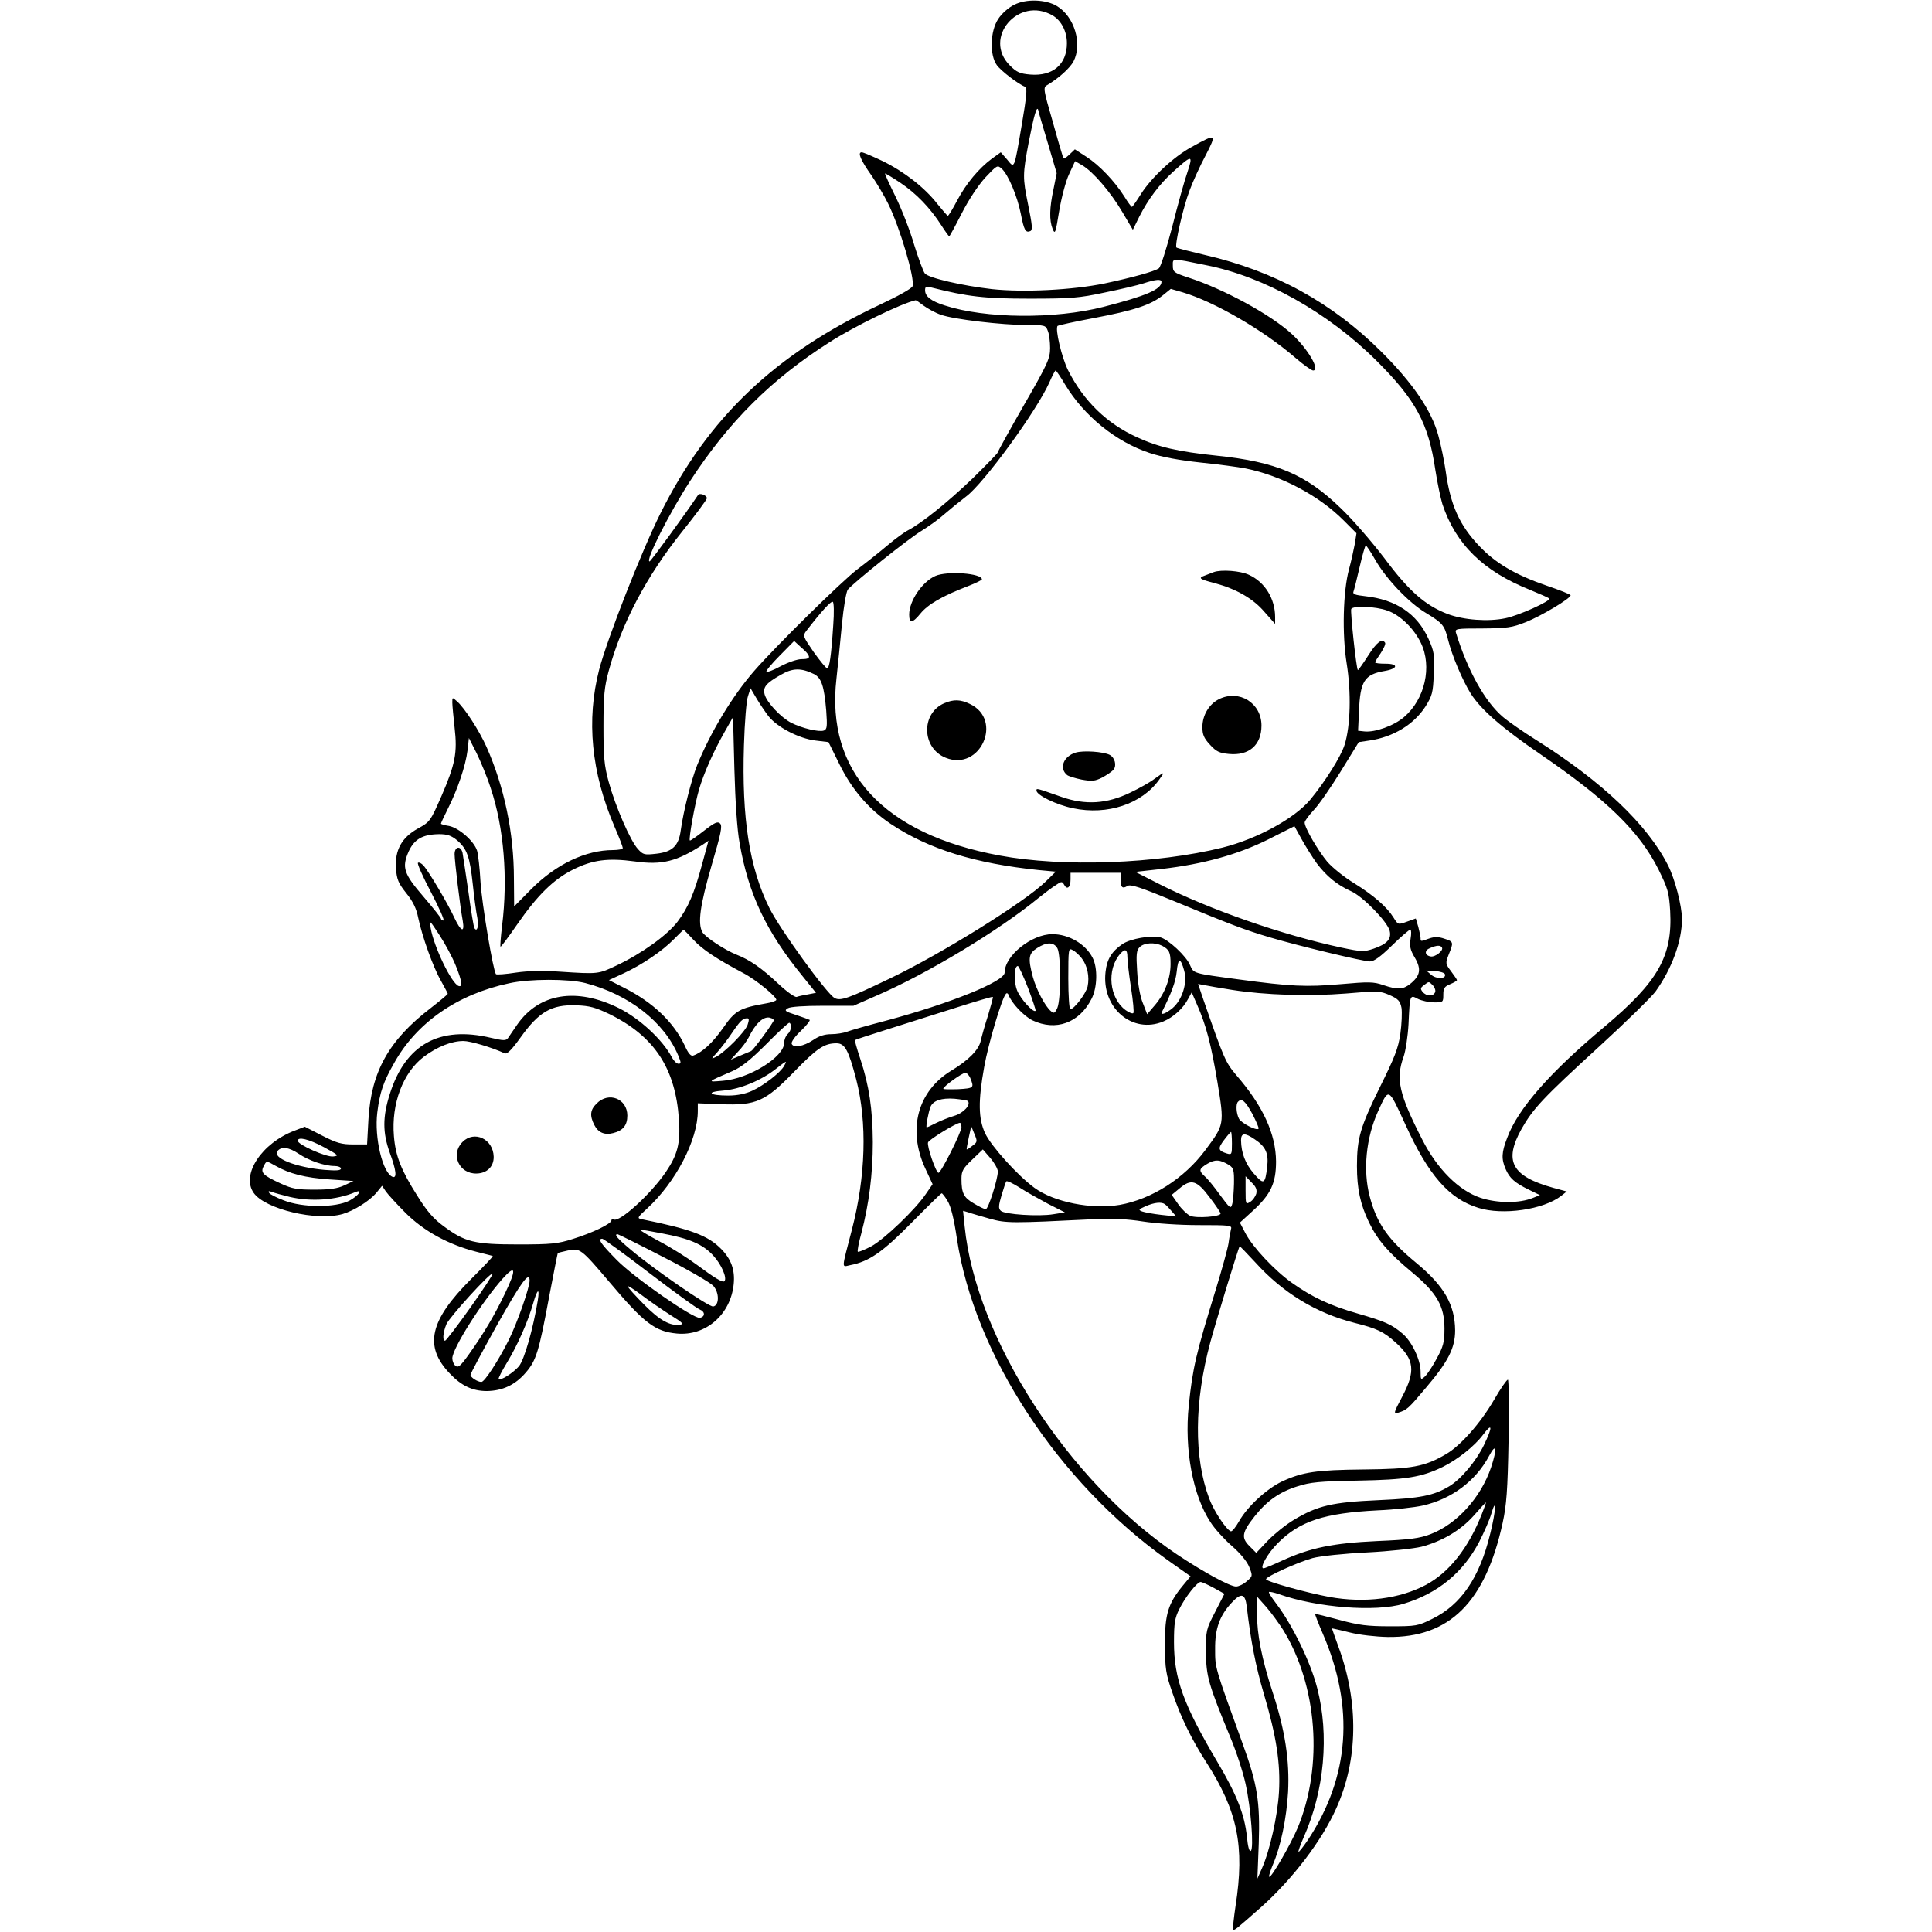 <?xml version="1.0" standalone="no"?>
<!DOCTYPE svg PUBLIC "-//W3C//DTD SVG 20010904//EN"
 "http://www.w3.org/TR/2001/REC-SVG-20010904/DTD/svg10.dtd">
<svg version="1.0" xmlns="http://www.w3.org/2000/svg"
 width="850pt" height="850pt" viewBox="0 0 850 850"
 preserveAspectRatio="xMidYMid meet">
<g transform="translate(0,850) scale(0.1,-0.1)"
fill="#000000" stroke="none">
<path d="M4462 8479 c-25 -12 -55 -39 -70 -62 -36 -54 -39 -159 -6 -204 19
-26 98 -86 125 -95 9 -3 5 -47 -15 -163 -35 -206 -32 -197 -65 -157 l-28 32
-39 -28 c-57 -42 -114 -110 -154 -186 -19 -36 -37 -66 -40 -65 -3 0 -23 24
-46 52 -56 72 -145 141 -240 188 -44 21 -86 39 -93 39 -19 0 -5 -34 44 -103
23 -34 56 -89 72 -122 51 -102 119 -331 108 -364 -3 -10 -62 -43 -143 -81
-462 -217 -756 -497 -966 -918 -83 -165 -235 -554 -270 -688 -57 -222 -35
-452 68 -692 20 -46 36 -88 36 -93 0 -5 -19 -9 -43 -9 -120 0 -250 -62 -359
-171 l-76 -77 -1 122 c0 203 -43 406 -121 581 -32 71 -95 169 -129 199 -21 19
-21 19 -21 -5 0 -13 5 -63 10 -110 13 -111 3 -161 -58 -302 -48 -109 -50 -113
-103 -142 -72 -40 -102 -95 -97 -176 4 -48 10 -64 45 -108 30 -37 45 -68 53
-109 18 -84 65 -216 100 -277 16 -29 30 -55 30 -57 0 -3 -34 -31 -75 -63 -184
-141 -262 -280 -274 -490 l-6 -110 -61 0 c-51 0 -73 6 -137 39 l-76 39 -44
-17 c-146 -55 -237 -194 -181 -274 50 -72 278 -126 392 -93 50 15 117 57 147
92 l26 32 16 -24 c9 -13 48 -56 87 -95 81 -81 190 -140 311 -171 39 -10 72
-18 73 -19 2 -2 -41 -47 -95 -101 -183 -182 -209 -296 -94 -416 51 -54 100
-77 163 -77 69 1 125 27 171 81 46 53 58 92 103 334 20 104 37 191 38 192 1 1
20 6 43 11 54 12 59 9 182 -136 155 -184 203 -220 299 -229 127 -12 237 84
250 218 6 62 -11 109 -55 154 -58 59 -132 87 -350 131 -21 4 -19 8 24 47 126
116 223 302 223 429 l0 34 103 -4 c155 -6 194 12 322 144 100 103 132 124 185
124 37 0 53 -29 87 -159 49 -190 42 -426 -19 -661 -47 -181 -46 -164 -7 -156
83 16 142 57 270 187 70 71 129 129 132 129 3 0 15 -15 26 -34 14 -22 28 -77
41 -166 77 -509 444 -1069 926 -1413 l102 -72 -34 -41 c-65 -79 -79 -125 -79
-259 1 -108 4 -129 33 -212 37 -108 84 -205 149 -306 138 -215 170 -369 129
-632 -8 -54 -13 -101 -11 -104 6 -5 12 0 123 98 138 123 268 293 331 435 96
213 100 465 10 710 -16 44 -29 81 -29 82 0 0 35 -7 78 -18 43 -11 116 -19 167
-20 272 -4 430 153 506 502 17 78 22 142 26 363 3 150 1 267 -3 267 -5 0 -33
-40 -61 -89 -60 -103 -147 -201 -210 -238 -95 -56 -151 -66 -363 -68 -209 -2
-269 -11 -360 -53 -67 -32 -152 -110 -188 -174 -15 -26 -31 -47 -37 -45 -20 7
-74 88 -95 144 -68 181 -66 425 5 688 25 92 124 417 129 422 1 1 32 -31 69
-71 121 -134 267 -223 436 -266 100 -25 129 -39 182 -87 82 -74 88 -125 28
-238 -38 -72 -39 -76 -17 -70 38 12 43 16 122 110 98 115 128 175 128 252 -1
112 -48 195 -170 296 -126 104 -175 175 -206 294 -30 115 -16 257 37 374 48
105 44 107 120 -58 102 -224 192 -327 321 -367 107 -34 287 -8 365 53 l24 19
-59 16 c-183 51 -219 117 -140 259 51 90 95 137 341 362 117 107 228 216 248
242 72 100 117 222 117 320 0 56 -31 177 -62 237 -91 179 -290 368 -579 550
-59 37 -125 83 -147 102 -79 67 -155 204 -206 369 -6 19 -1 20 117 20 108 1
130 4 190 28 66 26 197 104 197 118 0 4 -48 23 -107 43 -136 47 -223 98 -294
173 -88 92 -128 181 -149 333 -6 41 -20 111 -32 154 -29 108 -111 229 -248
366 -219 219 -473 358 -782 429 -64 15 -119 29 -122 32 -9 9 30 180 58 252 14
38 45 106 70 153 50 97 48 98 -62 37 -79 -43 -176 -134 -222 -206 -19 -31 -37
-56 -40 -57 -3 0 -18 20 -33 45 -43 68 -111 139 -167 175 l-51 33 -24 -23
c-19 -18 -26 -20 -29 -9 -3 8 -24 79 -46 159 -39 134 -41 146 -24 155 51 30
101 75 117 105 40 77 4 198 -74 244 -49 29 -135 32 -187 5z m169 -47 c38 -22
63 -70 63 -122 0 -93 -62 -146 -161 -138 -46 4 -60 10 -90 40 -121 121 38 307
188 220z m-20 -565 l38 -129 -14 -70 c-18 -83 -19 -137 -4 -175 11 -26 13 -19
29 79 10 59 29 132 44 163 l26 56 31 -18 c48 -28 126 -119 177 -206 l46 -78
28 57 c39 77 89 144 150 199 83 75 88 75 62 -3 -13 -37 -43 -145 -67 -241 -25
-95 -51 -178 -59 -182 -22 -14 -116 -40 -238 -66 -142 -29 -355 -40 -496 -25
-130 15 -279 49 -295 69 -7 8 -28 65 -47 126 -18 62 -55 157 -82 212 -27 55
-48 100 -46 102 1 1 31 -17 67 -41 70 -47 131 -110 181 -188 17 -27 33 -48 34
-48 2 0 27 46 55 101 31 61 73 124 104 158 52 55 53 56 73 38 28 -26 68 -121
83 -197 14 -72 21 -85 41 -77 12 4 10 25 -9 118 -24 118 -24 131 3 274 23 117
36 164 42 140 2 -11 22 -78 43 -148z m697 -534 c254 -50 536 -209 747 -419
174 -173 230 -277 260 -482 9 -57 23 -124 31 -150 59 -177 180 -295 385 -377
44 -18 82 -35 85 -38 10 -10 -136 -76 -193 -87 -76 -16 -184 -8 -255 19 -98
38 -169 100 -277 245 -55 72 -141 172 -193 221 -153 148 -283 203 -543 230
-173 18 -259 38 -352 81 -133 60 -235 159 -304 295 -28 56 -58 183 -46 195 3
3 76 19 161 35 175 33 248 57 301 99 l36 29 52 -15 c139 -41 356 -167 496
-288 36 -31 71 -56 78 -56 33 0 -22 94 -93 160 -92 85 -299 198 -456 249 -64
21 -68 25 -68 52 0 34 -9 34 148 2z m-198 -73 c0 -33 -68 -62 -255 -110 -214
-55 -520 -52 -698 6 -61 19 -87 40 -87 67 0 16 4 18 28 12 159 -40 232 -49
432 -49 183 0 218 3 330 27 69 14 145 32 170 40 55 18 80 20 80 7z m-1046
-105 c18 -13 52 -32 76 -40 56 -20 269 -45 378 -45 79 0 83 -1 92 -26 6 -14
10 -48 10 -75 0 -46 -10 -69 -115 -251 -63 -110 -115 -204 -115 -208 0 -4 -51
-56 -112 -116 -110 -105 -222 -195 -283 -227 -16 -8 -57 -38 -90 -66 -33 -28
-92 -75 -132 -105 -71 -54 -363 -342 -455 -448 -95 -109 -192 -269 -251 -415
-25 -63 -60 -200 -72 -286 -9 -69 -37 -95 -107 -103 -53 -6 -58 -5 -81 20 -33
35 -100 189 -129 296 -20 73 -23 109 -23 245 0 135 4 173 23 243 57 210 166
417 323 613 60 75 109 141 109 147 0 13 -32 25 -39 14 -49 -74 -208 -292 -213
-292 -21 0 86 212 179 355 169 259 356 446 612 609 109 70 314 170 379 185 2
1 18 -10 36 -24z m622 -347 c84 -139 224 -252 372 -301 54 -18 131 -32 224
-42 79 -8 168 -20 198 -26 158 -32 322 -119 431 -228 l57 -57 -8 -50 c-5 -27
-16 -76 -25 -109 -26 -96 -31 -285 -10 -415 20 -126 17 -272 -9 -356 -16 -52
-86 -163 -152 -243 -70 -83 -234 -172 -385 -210 -291 -72 -703 -87 -981 -35
-511 94 -765 369 -718 778 6 56 17 163 24 238 8 82 19 144 26 154 28 33 269
226 325 259 32 20 77 52 100 73 23 20 66 55 96 78 78 58 311 378 366 502 12
28 25 52 27 52 3 0 22 -28 42 -62z m1364 -770 c47 -83 148 -190 224 -235 74
-45 81 -54 97 -118 17 -69 64 -180 100 -237 46 -72 139 -152 307 -267 292
-200 434 -338 519 -507 41 -84 46 -100 51 -182 11 -199 -53 -311 -290 -510
-239 -200 -380 -360 -427 -488 -25 -64 -26 -93 -7 -137 17 -40 40 -61 102 -91
l49 -24 -30 -12 c-61 -25 -157 -24 -231 0 -96 32 -190 126 -256 255 -103 201
-118 268 -83 365 9 25 19 90 22 145 6 131 6 129 42 110 17 -8 48 -15 71 -15
39 0 40 1 40 34 0 28 5 36 30 46 17 7 30 15 30 18 0 3 -12 20 -26 39 -25 33
-25 35 -10 74 22 54 21 56 -19 69 -26 9 -44 9 -67 1 -39 -14 -38 -14 -38 2 0
6 -5 29 -10 49 l-11 37 -39 -14 c-39 -14 -39 -14 -59 18 -30 48 -88 98 -173
151 -43 26 -95 68 -118 94 -41 49 -100 150 -100 173 0 7 18 31 39 54 22 22 75
99 119 170 l80 130 47 7 c104 15 195 70 246 149 30 48 34 61 37 144 4 84 2 98
-23 154 -50 111 -143 173 -278 188 -45 5 -57 9 -52 21 3 8 15 56 27 108 12 52
24 94 27 94 3 0 22 -28 41 -62z m-2384 -287 c-9 -139 -17 -191 -27 -191 -5 0
-31 32 -59 71 -48 70 -49 72 -32 94 64 83 108 132 116 127 5 -2 6 -48 2 -101z
m2437 63 c56 -19 117 -78 148 -142 51 -104 18 -249 -74 -327 -44 -38 -128 -68
-174 -63 l-28 3 4 85 c5 133 24 163 113 178 59 10 62 32 4 32 -25 0 -46 2 -46
6 0 3 11 21 25 41 13 20 22 40 19 45 -13 21 -37 3 -75 -57 -23 -36 -43 -64
-45 -63 -7 7 -34 260 -29 269 10 15 107 11 158 -7z m-2551 -189 c14 -19 8 -25
-26 -25 -18 0 -59 -14 -91 -31 -31 -17 -60 -28 -63 -24 -3 3 23 35 58 70 l64
65 25 -23 c14 -12 29 -26 33 -32z m30 -91 c32 -17 44 -53 53 -160 5 -70 4 -82
-10 -88 -21 -8 -97 10 -144 34 -45 23 -108 90 -117 125 -8 32 6 49 71 86 53
31 90 31 147 3z m-201 -185 c38 -48 133 -98 206 -107 l58 -7 47 -95 c55 -113
130 -200 227 -265 167 -111 370 -174 651 -203 l75 -7 -45 -44 c-92 -90 -461
-319 -683 -425 -185 -89 -219 -101 -245 -87 -35 19 -241 303 -287 396 -88 177
-122 395 -112 715 3 102 11 200 18 218 l11 34 26 -44 c14 -24 38 -59 53 -79z
m-127 -559 c39 -224 117 -389 278 -586 l58 -72 -36 -7 c-19 -3 -41 -8 -49 -11
-7 -3 -44 23 -82 59 -71 67 -124 104 -183 127 -53 21 -138 78 -150 99 -21 39
-10 118 40 291 42 143 49 176 38 187 -11 10 -23 5 -72 -33 -32 -25 -59 -44
-61 -42 -6 6 22 161 40 223 21 72 63 167 113 255 l37 65 6 -230 c4 -144 12
-266 23 -325z m-1095 242 c58 -173 76 -395 50 -605 -6 -49 -9 -90 -7 -92 2 -2
34 41 72 96 90 130 161 200 247 243 86 43 153 52 272 36 120 -17 185 0 299 74
l25 17 -28 -103 c-35 -130 -61 -190 -108 -253 -45 -59 -157 -140 -267 -192
-82 -39 -81 -39 -250 -28 -73 5 -140 4 -194 -4 -45 -7 -84 -10 -88 -7 -12 13
-62 309 -68 406 -3 58 -10 119 -15 137 -13 42 -79 100 -123 109 -20 3 -36 8
-36 10 0 3 14 33 31 67 42 83 78 189 86 256 l6 54 34 -67 c18 -37 47 -106 62
-154z m3634 -330 c43 -57 89 -95 151 -123 51 -22 160 -134 170 -174 9 -36 -12
-59 -71 -79 -42 -14 -52 -14 -142 5 -261 56 -578 167 -796 277 l-110 56 117
13 c181 21 334 63 468 130 l115 58 31 -56 c17 -31 47 -79 67 -107z m-3782 101
c43 -37 56 -71 69 -193 6 -58 15 -124 20 -148 7 -38 -1 -65 -13 -45 -3 5 -15
76 -26 158 -12 83 -24 160 -26 173 -8 33 -35 28 -35 -6 0 -29 24 -229 36 -294
9 -54 -8 -47 -37 14 -27 60 -113 205 -136 230 -9 10 -19 15 -24 12 -5 -2 21
-61 57 -129 36 -69 61 -125 55 -125 -6 0 -11 4 -11 8 0 4 -34 47 -76 96 -88
102 -97 129 -66 200 25 54 61 75 134 76 36 0 53 -6 79 -27z m2919 -171 c0 -36
8 -44 30 -30 13 9 56 -5 211 -69 239 -99 310 -126 419 -158 121 -36 408 -105
437 -105 18 0 47 21 97 70 40 39 76 70 81 70 4 0 5 -18 1 -40 -5 -33 -2 -49
19 -84 29 -50 24 -79 -21 -115 -32 -25 -55 -26 -118 -5 -43 15 -64 15 -189 4
-150 -13 -218 -10 -447 21 -203 27 -198 26 -214 62 -16 40 -96 114 -131 123
-41 10 -131 -6 -166 -29 -48 -33 -69 -67 -75 -122 -19 -159 118 -276 254 -219
44 18 88 58 109 99 l16 29 23 -53 c40 -90 62 -174 90 -341 31 -188 31 -187
-53 -300 -93 -125 -236 -216 -377 -241 -124 -21 -289 12 -375 75 -75 55 -190
183 -217 240 -30 65 -31 142 -4 292 18 102 79 307 96 322 3 4 9 2 11 -5 13
-36 67 -93 105 -112 103 -49 206 -12 260 94 26 49 28 137 5 181 -31 61 -105
104 -177 104 -92 0 -210 -95 -210 -169 0 -39 -240 -136 -520 -211 -80 -21
-158 -43 -173 -49 -16 -6 -47 -11 -70 -11 -29 0 -54 -8 -80 -26 -42 -28 -87
-36 -94 -16 -3 7 15 33 41 57 25 24 42 46 38 48 -4 2 -31 12 -61 22 -47 15
-52 19 -35 29 11 7 73 11 154 11 l135 0 100 44 c223 96 540 287 715 431 25 20
58 45 74 55 26 18 29 18 38 2 13 -24 28 -11 28 24 l0 29 110 0 110 0 0 -28z
m-2925 -380 c28 -69 31 -96 13 -90 -31 10 -109 172 -123 254 -6 38 -6 38 39
-31 25 -38 57 -98 71 -133z m1047 112 c38 -41 99 -82 218 -145 56 -29 152
-108 145 -119 -3 -4 -22 -11 -42 -14 -120 -21 -139 -32 -192 -109 -46 -65 -91
-107 -131 -121 -10 -4 -22 9 -37 43 -49 104 -140 191 -267 255 l-67 34 65 30
c82 38 170 98 221 150 22 22 41 41 42 41 2 1 22 -20 45 -45z m1600 -36 c16
-29 16 -223 0 -262 -11 -24 -15 -26 -28 -15 -26 21 -65 96 -80 151 -22 83 -19
103 19 127 42 27 73 27 89 -1z m461 11 c31 -17 37 -28 37 -80 0 -63 -25 -129
-67 -179 l-36 -42 -19 49 c-12 28 -22 85 -25 139 -5 76 -3 93 11 107 20 20 67
22 99 6z m1231 -8 c8 -13 -30 -43 -50 -39 -27 5 -28 27 -2 37 30 13 46 13 52
2z m-1585 -47 c25 -32 35 -81 26 -124 -7 -31 -59 -100 -76 -100 -5 0 -9 61 -9
135 0 131 1 135 19 125 11 -5 29 -22 40 -36z m201 5 c0 -16 7 -77 16 -135 9
-58 14 -108 10 -111 -3 -4 -19 2 -34 13 -72 53 -84 178 -24 247 22 25 32 21
32 -14z m250 -60 c15 -53 -9 -128 -51 -164 -29 -24 -55 -34 -47 -17 42 83 60
132 65 177 6 62 17 63 33 4z m-687 -76 c20 -53 35 -98 33 -100 -10 -10 -66 52
-81 89 -16 40 -14 108 3 108 4 0 24 -44 45 -97z m1834 61 c7 -21 -36 -23 -60
-3 l-22 19 39 -2 c22 -2 41 -8 43 -14z m-3782 -39 c192 -50 347 -171 409 -319
13 -31 13 -36 1 -36 -8 0 -21 13 -29 28 -40 77 -143 172 -234 217 -186 92
-350 65 -446 -72 -17 -25 -36 -52 -41 -60 -9 -12 -19 -12 -75 1 -227 54 -376
-29 -445 -247 -32 -101 -32 -170 0 -259 28 -76 32 -112 13 -106 -44 15 -82
173 -68 284 11 88 26 133 74 217 99 178 279 303 506 351 89 20 261 20 335 1z
m3729 -10 c8 -9 13 -22 10 -30 -8 -20 -38 -19 -55 1 -11 14 -10 18 6 30 23 17
20 17 39 -1z m-884 -20 c147 -23 338 -29 502 -16 139 12 148 12 192 -7 38 -17
46 -26 52 -56 3 -20 1 -71 -5 -114 -9 -64 -25 -104 -91 -237 -85 -173 -100
-223 -100 -345 0 -101 15 -169 53 -248 38 -78 85 -133 191 -221 108 -90 141
-148 141 -246 0 -60 -5 -79 -34 -132 -18 -34 -42 -70 -52 -79 -18 -16 -19 -16
-19 22 0 51 -39 133 -80 167 -47 40 -76 53 -197 88 -122 35 -200 72 -289 135
-75 53 -173 157 -205 219 l-24 46 57 52 c79 72 102 122 102 217 -1 121 -57
244 -175 380 -47 56 -53 68 -145 333 l-23 68 27 -5 c15 -3 70 -13 122 -21z
m-1073 -112 c-14 -43 -28 -93 -32 -111 -8 -40 -53 -86 -129 -132 -149 -90
-194 -259 -116 -429 l33 -71 -29 -42 c-46 -69 -184 -201 -242 -232 -29 -15
-56 -26 -58 -23 -3 2 4 40 16 83 33 126 50 259 50 399 -1 146 -16 248 -55 366
-15 44 -25 82 -24 83 2 2 69 24 149 49 80 25 215 68 300 95 85 27 156 48 158
46 2 -1 -8 -37 -21 -81z m-1665 5 c198 -98 290 -239 305 -464 7 -105 -6 -154
-58 -231 -67 -98 -205 -223 -229 -208 -5 3 -10 1 -10 -4 0 -15 -83 -55 -170
-82 -66 -21 -95 -24 -240 -24 -192 0 -234 10 -328 80 -44 32 -73 65 -116 134
-71 112 -96 175 -103 263 -12 141 40 280 132 349 59 44 122 69 174 69 30 0
125 -28 181 -54 11 -5 30 14 69 68 82 115 137 147 247 143 58 -2 83 -9 146
-39z m720 -32 c-25 -42 -89 -126 -97 -130 -5 -2 -28 -12 -50 -21 l-40 -17 31
34 c18 18 39 47 48 64 29 60 63 92 91 87 16 -4 22 -9 17 -17z m-113 -15 c-11
-31 -98 -119 -139 -141 -23 -11 -22 -10 6 21 17 19 46 57 64 84 36 53 48 65
67 65 9 0 9 -8 2 -29z m191 -10 c0 -10 -7 -24 -15 -31 -8 -7 -15 -24 -15 -38
0 -62 -154 -158 -270 -167 -71 -6 -71 -6 41 42 41 18 80 49 150 119 51 52 97
94 101 94 5 0 8 -8 8 -19z m-30 -170 c-15 -29 -90 -87 -141 -110 -28 -13 -65
-21 -104 -21 -86 0 -102 16 -22 22 73 6 167 45 230 95 49 38 51 39 37 14z
m820 -57 c16 -40 14 -42 -55 -46 -36 -1 -65 -1 -65 2 0 10 83 70 97 70 7 0 18
-12 23 -26z m-12 -98 c15 -16 -19 -53 -59 -65 -24 -7 -61 -22 -81 -32 -21 -11
-39 -19 -41 -19 -5 0 8 69 17 91 12 27 48 39 105 35 29 -3 56 -7 59 -10z
m1252 -57 c17 -33 30 -63 27 -65 -9 -10 -76 25 -86 44 -12 23 -15 65 -4 75 16
17 32 3 63 -54z m-1280 -58 c0 -22 -90 -201 -101 -201 -11 0 -52 118 -46 134
5 13 123 85 140 86 4 0 7 -9 7 -19z m48 -82 c-12 -10 -24 -17 -25 -16 -1 1 3
25 9 52 l11 50 14 -34 c14 -33 13 -36 -9 -52z m1142 10 c0 -48 -1 -50 -22 -44
-39 12 -41 22 -13 59 15 20 29 36 31 36 2 0 4 -23 4 -51z m101 18 c48 -32 61
-62 54 -121 -9 -77 -15 -80 -59 -29 -37 43 -55 90 -56 146 0 33 16 35 61 4z
m-4096 -34 c64 -35 68 -38 41 -41 -30 -4 -156 52 -156 69 0 19 48 8 115 -28z
m-111 -29 c44 -30 114 -54 158 -54 15 0 28 -5 28 -11 0 -9 -21 -10 -72 -6
-127 11 -232 53 -207 83 17 21 50 17 93 -12z m3076 -78 c0 -34 -42 -166 -53
-166 -6 0 -29 11 -52 25 -45 26 -55 45 -55 109 0 34 7 46 47 84 l47 45 33 -38
c18 -21 33 -48 33 -59z m1018 28 c19 -13 22 -22 21 -82 -1 -37 -4 -77 -8 -90
-6 -22 -10 -18 -53 40 -25 35 -55 72 -67 82 -28 26 -27 33 11 56 34 20 55 19
96 -6z m-4196 -3 c61 -35 132 -53 238 -60 l105 -7 -40 -19 c-30 -14 -63 -19
-130 -19 -78 0 -98 3 -152 28 -76 35 -88 47 -73 75 13 25 11 25 52 2z m4315
-123 c-4 -12 -15 -29 -27 -36 -19 -12 -20 -10 -20 50 l0 63 26 -27 c20 -19 25
-32 21 -50z m-915 -45 l73 -37 -50 -8 c-65 -11 -216 -1 -232 15 -11 10 -10 23
3 67 9 30 18 58 21 62 2 5 29 -8 59 -27 29 -19 87 -51 126 -72z m710 29 c27
-35 48 -67 48 -71 0 -14 -107 -22 -134 -10 -14 7 -38 30 -53 52 l-28 40 35 29
c51 43 76 35 132 -40z m-4047 2 c94 -22 205 -14 288 21 36 15 15 -15 -25 -37
-61 -32 -207 -32 -290 1 -32 12 -61 27 -64 33 -5 8 -1 9 12 4 10 -4 46 -14 79
-22z m3850 -32 c6 -4 19 -18 30 -31 l20 -23 -65 7 c-36 4 -74 11 -85 15 -18 7
-16 9 15 23 39 17 70 20 85 9z m-770 -64 c73 -20 93 -20 457 -2 82 4 145 1
216 -10 58 -9 161 -16 246 -16 136 0 147 -1 142 -17 -2 -10 -8 -38 -11 -63 -4
-25 -29 -115 -55 -200 -88 -285 -103 -349 -120 -514 -20 -193 18 -395 95 -512
18 -29 61 -76 94 -105 37 -32 67 -68 77 -93 16 -40 15 -41 -11 -63 -14 -13
-36 -23 -47 -23 -27 0 -146 65 -261 142 -476 320 -883 948 -933 1442 l-7 69
24 -7 c13 -5 56 -17 94 -28z m-1445 -64 c124 -23 182 -48 228 -98 36 -39 62
-99 49 -113 -8 -7 -44 15 -122 73 -39 29 -113 76 -165 103 -52 28 -90 51 -84
51 7 0 49 -7 94 -16z m9 -105 c108 -55 206 -112 219 -126 27 -30 27 -86 0 -91
-18 -4 -259 162 -362 249 -60 50 -76 69 -59 69 3 0 94 -45 202 -101z m-62 -70
c109 -83 208 -155 221 -160 25 -10 25 -32 1 -37 -28 -5 -291 178 -366 255 -70
71 -85 93 -63 93 5 0 99 -68 207 -151z m-636 -91 c-46 -96 -93 -175 -157 -265
-37 -52 -48 -62 -60 -52 -8 6 -14 21 -14 33 0 42 127 244 221 350 59 66 62 42
10 -66z m-151 -60 c-56 -79 -106 -144 -111 -146 -13 -5 -11 34 5 72 14 32 195
231 203 222 3 -2 -41 -69 -97 -148z m260 118 c0 -31 -54 -185 -91 -260 -46
-92 -107 -186 -121 -186 -17 0 -48 20 -48 31 0 6 53 105 117 220 105 187 143
239 143 195z m620 -152 c52 -32 60 -40 42 -42 -43 -7 -90 19 -158 88 -38 38
-71 75 -72 80 -2 6 25 -11 61 -38 35 -27 93 -66 127 -88z m-584 65 c-20 -123
-59 -261 -83 -290 -25 -29 -81 -65 -89 -56 -3 2 14 35 37 73 45 74 91 177 115
261 18 63 29 69 20 12z m4163 -636 c-34 -70 -100 -150 -153 -182 -68 -41 -127
-53 -311 -61 -204 -9 -268 -24 -373 -87 -35 -21 -86 -62 -114 -91 l-51 -54
-30 30 c-37 37 -33 60 23 131 54 68 109 107 189 132 56 18 96 22 266 25 214 4
279 15 372 60 65 32 140 91 178 142 41 55 43 36 4 -45z m31 -99 c-45 -133
-151 -250 -267 -294 -47 -18 -90 -24 -233 -30 -197 -9 -296 -30 -419 -86 -41
-19 -77 -34 -82 -34 -19 0 18 66 63 111 97 97 204 132 438 144 74 3 164 13
199 21 128 29 233 108 292 218 32 61 37 34 9 -50z m-41 -206 c-59 -149 -143
-256 -246 -311 -115 -61 -268 -81 -424 -53 -98 18 -279 68 -279 78 0 12 140
75 205 93 34 9 138 20 240 25 99 5 207 17 239 25 91 24 172 72 230 137 28 32
52 58 53 58 2 0 -7 -24 -18 -52z m37 -87 c-47 -193 -128 -311 -254 -373 -64
-32 -71 -33 -187 -33 -99 0 -137 5 -222 28 -56 15 -104 27 -107 27 -2 0 13
-40 34 -88 140 -324 118 -630 -67 -909 -20 -29 -38 -52 -40 -50 -2 2 8 30 22
62 92 206 114 452 60 659 -30 116 -109 277 -181 372 -19 25 -34 48 -31 50 2 2
23 -2 45 -10 167 -59 425 -79 547 -42 150 45 262 137 333 273 22 43 46 98 53
123 24 81 21 14 -5 -89z m-1216 -237 l47 -26 -41 -80 c-40 -77 -41 -83 -40
-176 0 -106 10 -141 108 -378 26 -62 55 -152 66 -202 24 -109 37 -286 23 -295
-7 -4 -13 19 -17 61 -10 98 -45 187 -130 330 -149 252 -191 366 -191 527 0 84
4 107 23 145 26 53 79 120 94 120 6 0 32 -12 58 -26z m145 -81 c18 -155 40
-265 75 -384 56 -188 74 -309 67 -433 -6 -104 -40 -257 -75 -336 l-20 -45 6
155 c6 182 -6 259 -69 433 -126 347 -123 338 -123 422 -1 89 20 148 74 205 41
44 58 39 65 -17z m161 -105 c150 -245 176 -596 64 -868 -31 -74 -118 -225
-126 -217 -3 2 5 26 16 53 35 81 60 203 67 320 7 138 -13 271 -68 439 -48 147
-69 255 -69 349 l1 71 40 -45 c22 -25 55 -71 75 -102z"/>
<path d="M5340 5983 c-8 -3 -26 -10 -39 -15 -31 -11 -25 -16 45 -34 92 -25
167 -67 217 -126 l47 -53 0 30 c0 81 -45 154 -115 186 -38 18 -122 24 -155 12z"/>
<path d="M4115 5966 c-58 -26 -115 -110 -115 -170 0 -40 15 -38 49 4 33 41 97
78 209 121 34 13 62 27 62 30 0 27 -153 38 -205 15z"/>
<path d="M5363 5424 c-44 -22 -73 -71 -73 -123 0 -33 7 -49 33 -77 28 -31 42
-37 83 -41 89 -9 144 39 144 125 0 99 -98 160 -187 116z"/>
<path d="M4154 5406 c-103 -45 -99 -198 7 -240 152 -61 254 167 106 237 -42
20 -71 21 -113 3z"/>
<path d="M4733 5189 c-54 -16 -75 -69 -38 -99 6 -5 35 -14 64 -20 45 -8 58 -7
90 9 20 11 43 26 50 35 15 18 6 53 -17 65 -28 14 -115 20 -149 10z"/>
<path d="M5080 5074 c-19 -15 -67 -42 -107 -61 -103 -50 -198 -56 -303 -19
-111 39 -110 39 -110 28 0 -20 87 -63 161 -78 151 -32 303 19 379 126 26 36
25 36 -20 4z"/>
<path d="M2625 3645 c-29 -28 -31 -54 -10 -95 17 -33 45 -45 83 -35 43 11 62
34 62 77 0 74 -82 107 -135 53z"/>
<path d="M2035 3476 c-54 -54 -16 -141 62 -139 46 1 76 31 75 74 -2 78 -85
117 -137 65z"/>
</g>
</svg>
